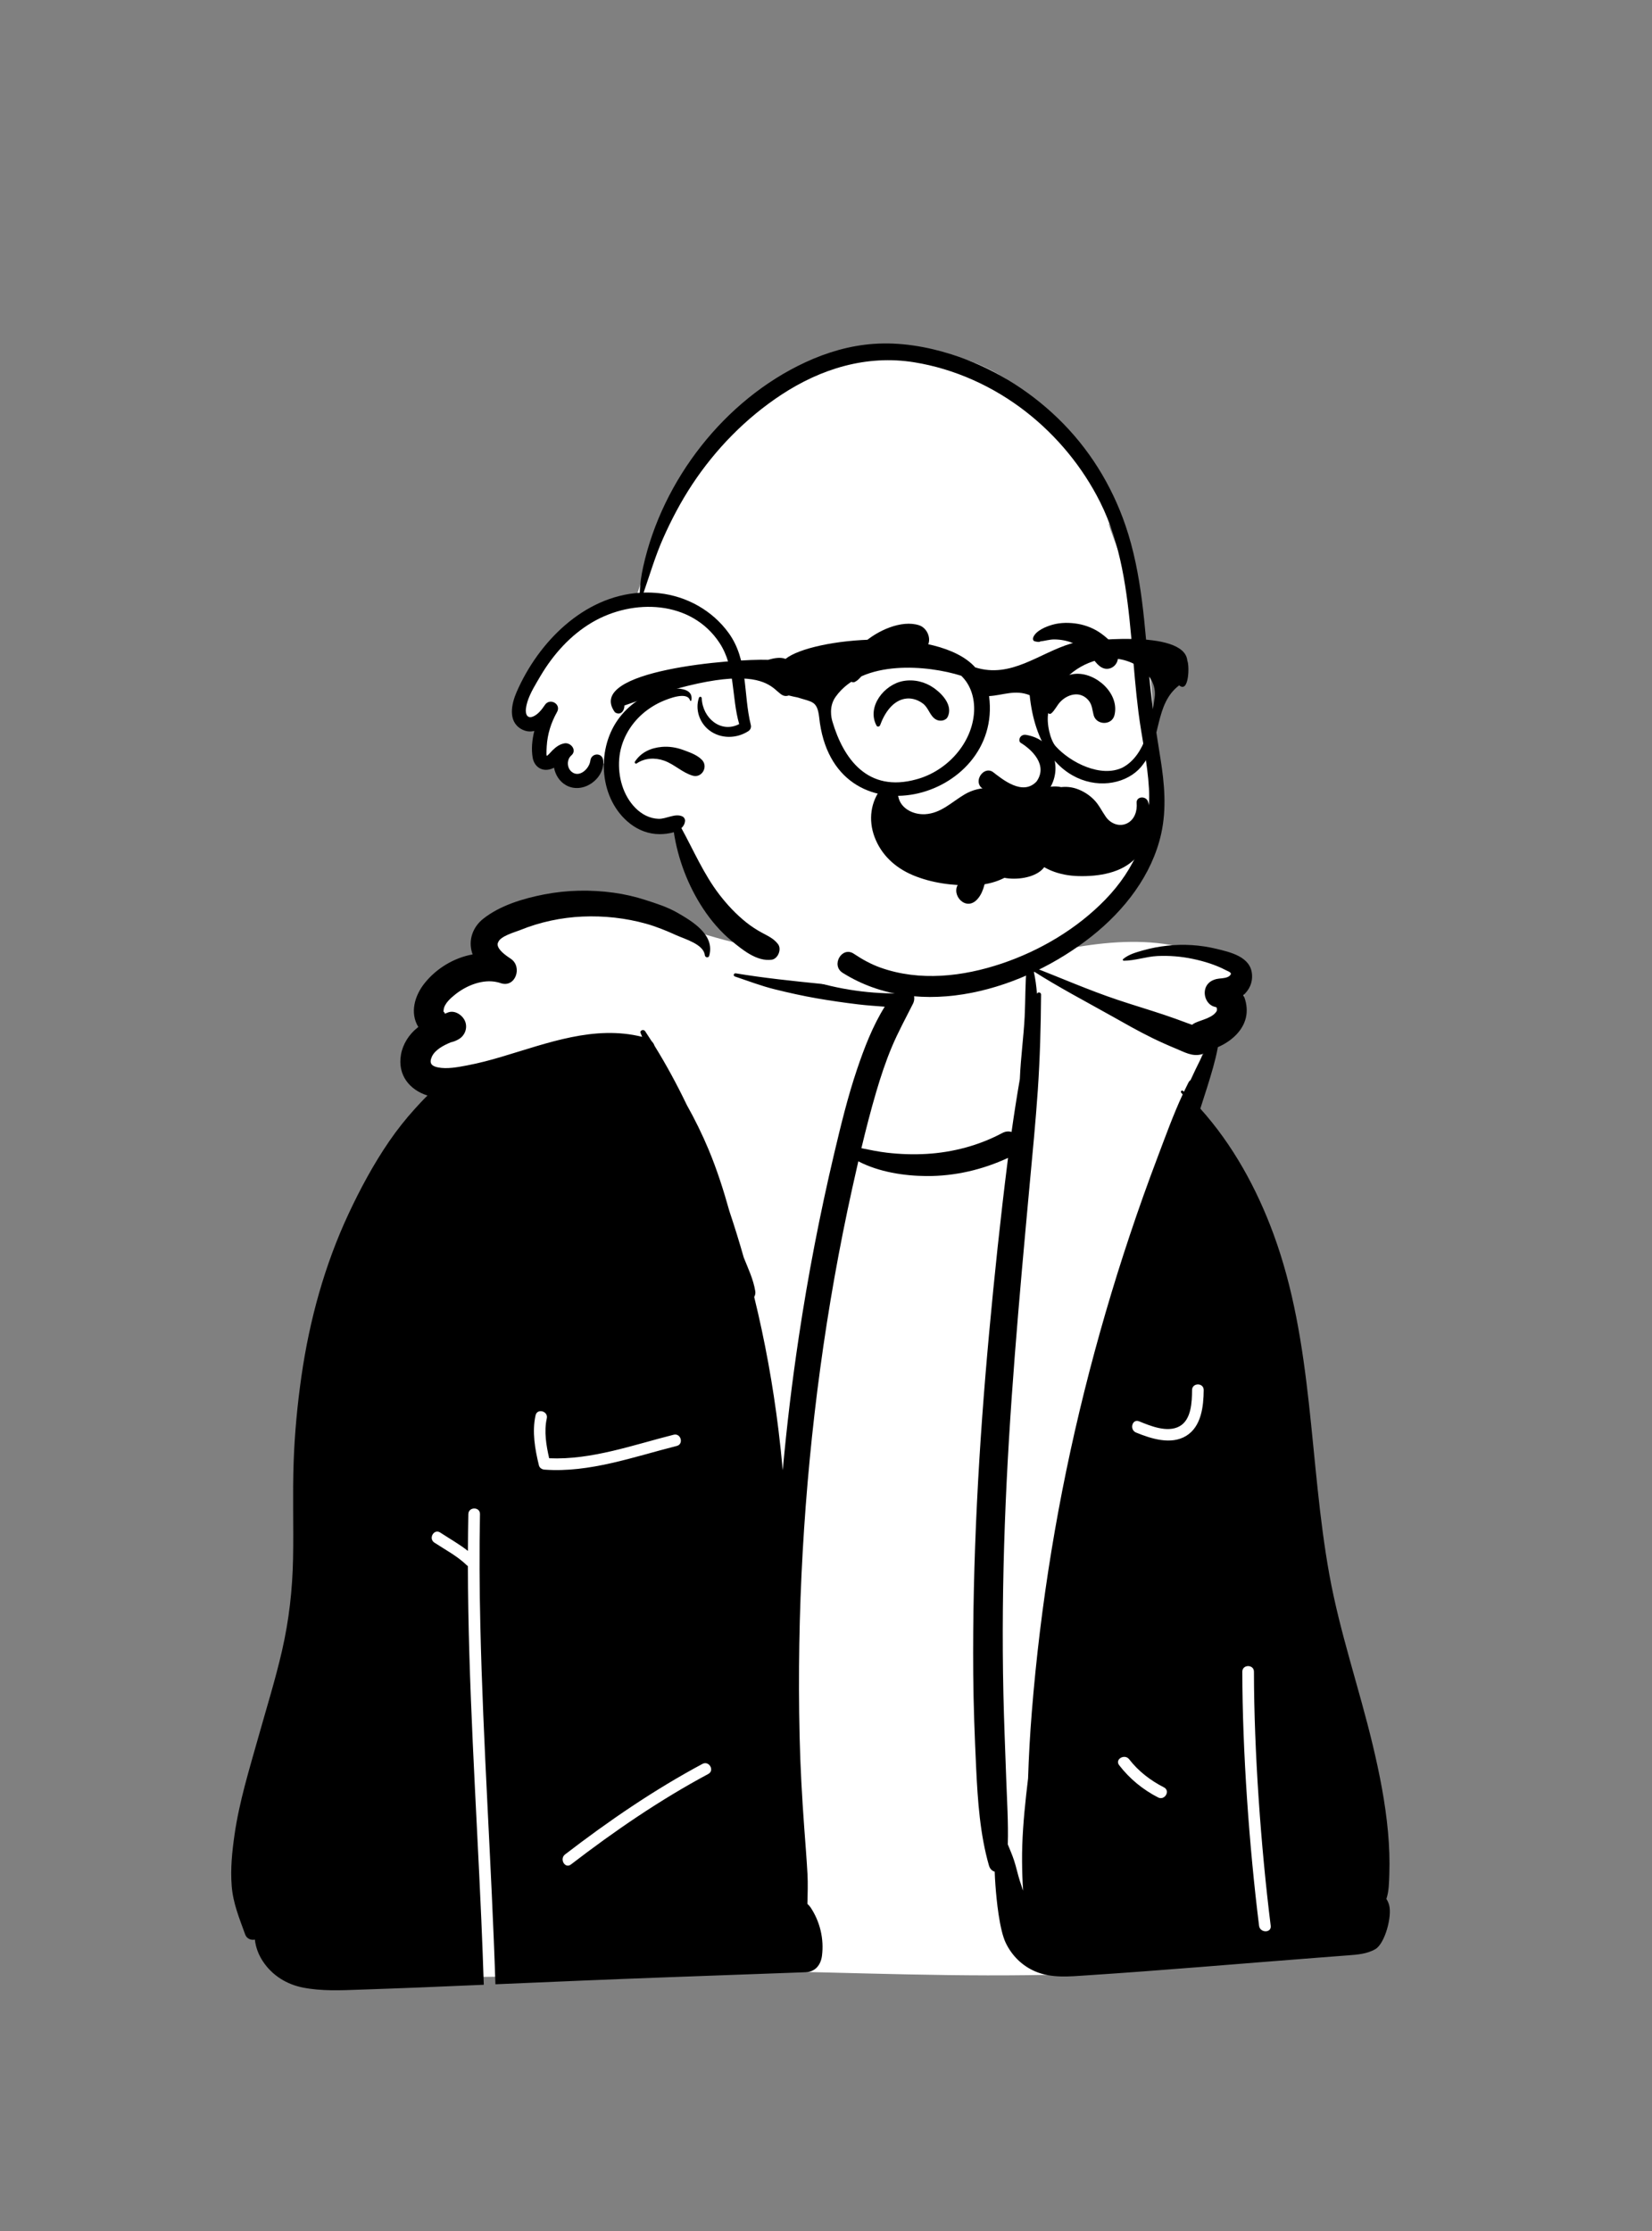 <svg width="240" height="324" viewBox="0 0 240 324" fill="none" xmlns="http://www.w3.org/2000/svg">
<rect x="0" y="0" width="240" height="324" fill="#808080" stroke="none"/>
<path fill-rule="evenodd" clip-rule="evenodd" d="M49.162 285.363C50.276 287.057 52.467 286.796 53.408 285.485C64.121 287.982 75.103 286.998 85.964 286.386C116.571 285.14 147.351 289.045 177.834 284.96C181.068 284.313 184.831 284.622 187.477 282.378C191.709 277.417 190.798 269.885 190.124 263.842C184.72 229.78 177.038 195.406 173.206 161.125C172.992 157.859 174.337 153.802 175.543 150.733C175.841 150.161 177.723 149.602 178.7 148.943C181.698 146.79 181.212 142.932 178.613 140.668C170.198 134.735 158.484 136.808 149.557 138.997C147.846 132.57 145.923 128.342 142.666 127.923C136.467 127.127 121.428 124.691 116.795 127.923C114.579 129.47 113.157 134.918 111.562 137.572C99.928 137.365 76.316 121.794 71.462 139.328C67.518 139.6 63.611 143.045 64.366 147.179C59.251 151.7 63.285 158.48 63.214 164.108C62.542 176.049 56.083 186.728 53.396 198.263C47.254 220.636 40.302 261.331 47.92 283.169C47.756 283.083 47.398 283.212 47.63 283.394C48.492 283.637 48.605 284.724 49.162 285.363Z" fill="white"/>
<path fill-rule="evenodd" clip-rule="evenodd" d="M182.916 279.674C181.487 268.199 180.493 254.347 180.482 242.776C180.481 241.686 182.171 241.688 182.172 242.776C182.184 254.347 183.177 268.199 184.606 279.674C184.74 280.753 183.049 280.74 182.916 279.674M172.332 208.524C170.124 209.875 167.225 208.938 165.04 208.043C164.045 207.636 164.483 206.001 165.489 206.413C167.152 207.094 169.582 208.096 171.337 207.147C173.089 206.199 173.168 203.592 173.181 201.872C173.189 200.783 174.879 200.784 174.871 201.872C174.853 204.212 174.54 207.172 172.332 208.524M168.245 261.036C166.018 259.893 164.117 258.332 162.588 256.35C161.923 255.488 163.392 254.647 164.047 255.497C165.393 257.241 167.147 258.575 169.098 259.576C170.067 260.073 169.211 261.531 168.245 261.036M157.539 202.026C153.717 217.347 151.152 232.943 149.895 248.684C149.639 251.88 149.46 255.071 149.358 258.265C149.257 259.097 149.16 259.932 149.069 260.767C148.725 263.924 148.461 267.133 148.484 270.311C148.494 271.738 148.539 273.158 148.636 274.581C148.467 274.105 148.311 273.628 148.158 273.152C147.848 272.178 147.643 271.167 147.326 270.199C147.064 269.398 146.726 268.631 146.411 267.856V267.853C146.506 264.677 146.291 261.471 146.181 258.309C146.039 254.213 145.864 250.121 145.773 246.023C145.592 237.827 145.682 229.624 145.978 221.433C146.572 204.926 148.072 188.498 149.585 172.059C150.005 167.487 150.457 162.918 150.77 158.338C151.085 153.71 151.211 149.072 151.247 144.431C151.249 144.097 150.742 144.009 150.649 144.332C150.567 143.231 150.421 142.132 150.178 141.069C153.823 143.394 157.666 145.403 161.432 147.517C163.416 148.631 165.392 149.764 167.437 150.761C168.561 151.31 169.695 151.816 170.853 152.293C172.053 152.788 173.2 153.469 174.52 153.124C174.635 153.094 174.742 153.052 174.846 152.997C174.696 153.282 174.546 153.566 174.402 153.853C173.904 154.844 173.428 155.84 172.968 156.844C172.845 156.935 172.737 157.06 172.653 157.222C172.429 157.66 172.211 158.101 172 158.549C171.958 158.509 171.916 158.469 171.873 158.429C171.696 158.262 171.451 158.513 171.607 158.695C171.679 158.777 171.749 158.858 171.818 158.94C170.441 161.906 169.321 165.023 168.168 168.067C166.75 171.807 165.406 175.576 164.141 179.37C161.646 186.832 159.444 194.392 157.539 202.026M102.899 257.627C95.855 261.401 89.273 265.911 82.942 270.775C82.079 271.438 81.238 269.968 82.089 269.315C88.419 264.451 95.002 259.941 102.046 256.167C103.005 255.653 103.858 257.113 102.899 257.627M79.108 213.43C78.742 213.403 78.386 213.191 78.293 212.81C77.722 210.473 77.275 207.927 77.806 205.543C78.043 204.48 79.672 204.932 79.436 205.992C79.017 207.872 79.35 209.904 79.784 211.778C85.928 212.047 91.989 209.842 97.867 208.361C98.924 208.095 99.37 209.726 98.316 209.991C92.081 211.562 85.632 213.913 79.108 213.43M201.411 275.771C201.417 275.756 201.423 275.739 201.427 275.724C201.789 274.629 201.797 273.357 201.837 272.21C201.907 270.168 201.833 268.122 201.649 266.087C201.261 261.803 200.424 257.588 199.425 253.41C197.445 245.133 194.648 237.081 193.129 228.692C190.148 212.226 190.856 195.081 185.006 179.199C182.574 172.596 179.101 166.249 174.381 161.003C174.725 159.955 175.061 158.905 175.389 157.85C175.961 156.015 176.546 154.122 176.899 152.232C176.908 152.181 176.918 152.129 176.925 152.076C178.934 151.209 180.761 149.576 181.074 147.403C181.209 146.464 181.053 145.425 180.647 144.518C181.475 143.753 182.008 142.759 181.881 141.428C181.644 138.921 178.718 138.277 176.682 137.786C174.366 137.231 171.964 137.076 169.596 137.338C168.4 137.469 167.217 137.689 166.061 138.019C165.058 138.304 163.966 138.598 163.161 139.287C163.066 139.367 163.144 139.524 163.258 139.524C164.887 139.518 166.509 138.919 168.155 138.841C169.879 138.761 171.599 138.902 173.289 139.257C174.941 139.604 176.589 140.111 178.091 140.895C178.513 141.117 179.132 141.267 178.636 141.715C178.273 142.043 177.558 142.071 177.092 142.119C176.058 142.227 175.167 142.831 175.036 143.935C174.92 144.909 175.501 146.012 176.536 146.232C176.593 146.245 176.646 146.259 176.692 146.278C176.72 146.331 176.762 146.376 176.758 146.304C176.758 146.304 176.76 146.302 176.76 146.304C176.785 146.458 176.794 146.519 176.794 146.53C176.787 146.517 176.777 146.464 176.768 146.422C176.775 146.46 176.787 146.522 176.804 146.612C176.781 146.513 176.8 146.756 176.781 146.794C176.232 147.809 174.607 148.094 173.661 148.531C173.477 148.616 173.318 148.715 173.183 148.827C172.959 148.749 172.731 148.671 172.501 148.584C171.366 148.159 170.234 147.747 169.085 147.365C166.866 146.623 164.62 145.961 162.402 145.217C158.202 143.81 154.142 142.032 150.02 140.422C149.889 139.936 149.737 139.46 149.557 138.997C149.521 138.9 149.348 138.869 149.329 138.997C149.265 139.407 149.215 139.82 149.173 140.234C149.156 140.272 149.151 140.314 149.16 140.354C148.921 142.764 148.985 145.23 148.862 147.637C148.71 150.639 148.285 153.619 148.165 156.622V156.677C147.721 159.241 147.32 161.813 146.956 164.393C146.549 164.266 146.082 164.292 145.604 164.548C142.228 166.35 138.434 167.354 134.616 167.578C132.694 167.69 130.79 167.627 128.878 167.405C127.621 167.261 126.383 166.999 125.143 166.75C125.796 164.013 126.497 161.289 127.289 158.592C127.942 156.375 128.669 154.168 129.567 152.036C130.473 149.882 131.601 147.826 132.651 145.737C133.135 144.772 132.565 143.294 131.308 143.396C130.936 143.425 130.564 143.448 130.19 143.465C126.552 143.639 122.768 143.233 119.177 142.871C115.089 142.457 110.946 142.028 106.894 141.354C106.594 141.305 106.471 141.713 106.767 141.813C108.689 142.459 110.589 143.19 112.56 143.675C114.588 144.176 116.629 144.632 118.687 144.989C120.658 145.33 122.637 145.615 124.623 145.856C125.918 146.014 127.228 146.095 128.532 146.2C126.776 149.007 125.566 152.173 124.511 155.29C123.157 159.293 122.162 163.413 121.188 167.523C119.105 176.335 117.387 185.235 116.044 194.189C115.08 200.61 114.301 207.056 113.716 213.52C113.542 211.556 113.331 209.599 113.092 207.644C112.294 201.153 111.127 194.705 109.568 188.354C109.708 188.109 109.773 187.815 109.727 187.53C109.446 185.784 108.706 184.264 108.058 182.646C107.413 180.384 106.718 178.137 105.97 175.908C105.121 172.871 104.168 169.88 102.949 166.959C102.018 164.734 100.955 162.565 99.772 160.462C98.359 157.522 96.806 154.646 95.101 151.896C95.012 151.64 94.868 151.402 94.663 151.201C94.353 150.71 94.038 150.226 93.717 149.747C93.508 149.434 92.908 149.624 93.066 150.021C93.14 150.208 93.214 150.393 93.29 150.578C86.346 148.84 79.537 151.497 72.922 153.458C71.253 153.955 69.567 154.403 67.856 154.726C66.51 154.98 64.942 155.288 63.601 155.009C62.703 154.823 62.306 154.415 62.743 153.456C63.195 152.463 64.429 151.809 65.5 151.37C65.903 151.283 66.301 151.129 66.683 150.896C67.575 150.355 67.966 149.227 67.545 148.265C67.163 147.396 66.047 146.648 65.061 147.046C64.919 147.103 64.78 147.158 64.64 147.213C64.625 147.191 64.609 147.162 64.594 147.12C64.452 146.733 64.391 147.196 64.452 146.642C64.553 145.737 65.511 144.915 66.165 144.397C67.794 143.106 70.148 142.151 72.25 142.639C72.409 142.675 72.567 142.719 72.723 142.774C74.889 143.525 75.943 140.405 74.213 139.243C74.107 139.173 73.974 139.084 73.828 138.981C73.108 138.48 72.053 137.636 72.341 136.876C72.696 135.931 74.789 135.388 75.582 135.066C78.447 133.904 81.542 133.244 84.63 133.109C87.738 132.974 90.886 133.316 93.884 134.155C95.354 134.565 96.865 135.189 98.255 135.819C99.504 136.383 102.22 137.129 102.394 138.71C102.432 139.059 102.928 139.177 103.036 138.797C103.887 135.762 100.583 133.802 98.403 132.549C96.972 131.725 95.35 131.211 93.78 130.706C92.276 130.22 90.74 129.863 89.172 129.647C85.807 129.187 82.401 129.246 79.063 129.892C76.023 130.482 72.641 131.488 70.184 133.445C68.675 134.646 67.993 136.556 68.599 138.42C68.62 138.482 68.642 138.545 68.663 138.606C65.948 139.093 63.379 140.648 61.661 142.817C60.25 144.598 59.511 147.077 60.774 149.151C60.721 149.189 60.668 149.229 60.618 149.271C59.413 150.235 58.518 151.634 58.251 153.164C57.73 156.182 59.553 158.294 62.103 159.101C61.471 159.718 60.865 160.373 60.271 161.029C58.942 162.497 57.672 164.097 56.553 165.729C54.284 169.035 52.344 172.634 50.648 176.261C47.16 183.709 44.961 191.725 43.794 199.854C43.207 203.95 42.814 208.067 42.664 212.201C42.491 216.914 42.666 221.629 42.575 226.344C42.487 230.876 41.986 235.297 40.974 239.715C40.004 243.939 38.711 248.08 37.541 252.249C36.22 256.946 34.767 261.621 34.07 266.463C33.717 268.927 33.463 271.398 33.66 273.89C33.858 276.428 34.78 278.599 35.629 280.959C35.844 281.562 36.501 281.805 37.028 281.676C37.146 282.807 37.572 283.91 38.209 284.865C39.559 286.89 41.637 288.181 44.018 288.65C46.701 289.177 49.467 289.052 52.184 288.955C55.131 288.849 58.08 288.754 61.028 288.631C64.113 288.504 67.198 288.373 70.284 288.241C70.182 285.077 70.06 281.915 69.923 278.753C69.179 261.658 68.007 244.553 67.976 227.435C67.916 227.4 67.858 227.359 67.802 227.304C66.412 225.961 64.707 225.079 63.105 224.028C62.198 223.433 63.046 221.969 63.958 222.568C65.309 223.454 66.716 224.242 67.982 225.235C67.99 223.453 68.005 221.671 68.041 219.889C68.062 218.801 69.752 218.801 69.731 219.889C69.625 225.26 69.66 230.632 69.782 236.002C70.175 253.404 71.411 270.774 71.974 288.169C80.255 287.815 88.537 287.458 96.82 287.156C103.558 286.911 110.295 286.666 117.032 286.421C118.446 286.37 119.24 285.359 119.413 284.038C119.73 281.608 119.135 279.095 117.787 277.051C117.647 276.84 117.482 276.652 117.299 276.491C117.33 275.035 117.389 273.577 117.307 272.121C117.185 269.897 117.001 267.674 116.84 265.453C116.515 261.004 116.263 256.546 116.164 252.087C115.961 243.168 116.109 234.24 116.614 225.334C117.626 207.54 119.982 189.861 123.837 172.456C124.118 171.188 124.401 169.92 124.695 168.654C127.693 170.212 131.339 170.772 134.616 170.793C138.723 170.818 142.739 169.873 146.449 168.156C146.424 168.348 146.399 168.538 146.375 168.73C145.34 176.973 144.468 185.232 143.707 193.503C142.19 209.99 141.261 226.545 141.389 243.106C141.425 247.695 141.601 252.269 141.818 256.851C142.04 261.511 142.38 266.435 143.677 270.931C143.821 271.427 144.14 271.713 144.508 271.816C144.527 272.471 144.569 273.129 144.615 273.776C144.765 275.878 145.194 280.247 146.111 282.153C147.005 284.013 148.494 285.489 150.394 286.3C152.806 287.329 155.415 287.034 157.963 286.869C169.042 286.146 180.113 285.178 191.185 284.328C192.727 284.21 194.27 284.094 195.81 283.973C197.181 283.867 198.599 283.774 199.816 283.062C201.199 282.253 202.279 278.277 201.801 276.633C201.715 276.333 201.584 276.037 201.411 275.771" fill="black"/>
<path fill-rule="evenodd" clip-rule="evenodd" d="M162.856 78.64C155.424 59.078 142.026 44.756 119.439 53.752C118.791 53.31 117.945 53.192 117.135 53.709C104.831 61.438 95.971 73.829 92.131 87.802C89.794 88.246 87.523 89.021 85.495 90.293C81.087 93.055 78.122 97.452 75.342 101.734C74.506 103.021 75.28 105.153 76.851 105.445C77.533 105.572 78.21 105.648 78.882 105.668C78.718 106.262 78.503 106.837 78.228 107.364C77.235 109.271 79.112 111.296 80.871 110.774C81.066 110.878 81.271 110.963 81.483 111.026C81.507 112.107 82.062 113.553 83.16 113.771C84.937 114.153 87.297 112.793 86.878 110.805C87.415 110.9 87.95 110.911 88.471 110.846C88.529 111.881 88.511 112.961 88.654 113.916C89.121 118.415 93.614 121.437 97.9 120.068C98.162 121.47 98.471 123.44 99.851 124.201C101.465 128.729 104.251 133.897 108.815 135.961C108.409 137.002 108.629 138.269 109.853 138.966C118.207 143.73 128.233 145.342 137.678 143.571C141.452 143.346 145.13 142.493 148.66 140.675C151.234 139.349 153.6 137.666 155.91 135.931C158.222 134.195 160.693 132.504 162.538 130.25C164.541 127.802 165.474 124.922 166.079 121.856C168.853 107.941 167.895 94.278 162.856 81.022C156.619 64.614 169.091 95.049 162.856 78.64Z" fill="white"/>
<path fill-rule="evenodd" clip-rule="evenodd" d="M126.924 49.94C130.727 49.671 134.601 50.313 138.223 51.46C144 53.289 149.306 56.518 153.665 60.721C158.158 65.053 161.48 70.393 163.501 76.292C165.937 83.406 166.302 91.001 166.987 98.427C167.334 102.179 167.905 105.873 168.498 109.589L168.592 110.176C169.172 113.796 169.498 117.457 168.697 121.071C167.366 127.078 163.374 132.177 158.637 135.945C148.904 143.685 133.753 148.404 122.422 141.282C120.669 140.18 122.33 137.362 124.041 138.51C125.246 139.318 126.522 140.027 127.89 140.516C133.607 142.56 139.886 141.832 145.537 139.931C151.105 138.057 156.449 134.891 160.557 130.667C164.873 126.23 167.265 120.749 166.919 114.512C166.713 110.801 165.868 107.159 165.399 103.479C164.984 100.219 164.735 96.942 164.447 93.669L164.342 92.492C163.733 85.823 162.859 78.972 159.826 72.919C157.275 67.827 153.54 63.297 149.048 59.798C144.346 56.135 138.729 53.574 132.836 52.618C125.906 51.494 119.272 53.538 113.492 57.341C108.365 60.714 103.957 65.222 100.577 70.337C98.938 72.817 97.541 75.465 96.336 78.181C95.2 80.74 94.416 83.422 93.502 86.06C94.254 86.037 95.019 86.066 95.795 86.152C99.776 86.593 103.485 88.657 105.847 91.912C108.732 95.889 107.952 100.771 109.079 105.294C109.167 105.645 109.018 105.988 108.718 106.183C107.009 107.288 104.722 107.324 103.068 106.08C101.632 105 100.958 103.048 101.539 101.342C101.615 101.12 101.939 101.159 101.948 101.398C102.057 104.301 104.749 106.536 107.388 105.155C106.256 101.255 106.852 96.899 104.537 93.376C100.439 87.141 91.959 86.884 86.002 90.398C82.868 92.248 80.386 95.029 78.539 98.139L78.007 99.042C77.298 100.249 76.548 101.614 76.401 102.942C76.317 103.709 76.6 104.43 77.479 104.043C78.19 103.731 78.741 103.002 79.163 102.375C79.884 101.307 81.54 102.23 80.945 103.368L80.925 103.405C80.058 104.941 79.525 106.632 79.427 108.395L79.402 108.883C79.386 109.239 79.374 109.745 79.449 109.763C79.54 109.785 80.166 109.062 80.271 108.961C80.774 108.478 81.291 108.083 81.991 107.955C82.911 107.786 83.84 108.925 83.041 109.672L83.008 109.702C82.295 110.321 82.327 111.558 83.114 112.137C84.225 112.956 85.593 111.62 85.755 110.521L85.76 110.48C85.903 109.292 87.552 109.25 87.642 110.48C87.836 113.149 84.659 115.387 82.242 114.04C81.287 113.508 80.679 112.533 80.489 111.489C80.183 111.65 79.854 111.762 79.506 111.793C78.374 111.893 77.568 111.096 77.385 110.027C77.172 108.781 77.298 107.447 77.626 106.153C77.011 106.301 76.364 106.245 75.713 105.869C73.746 104.733 74.311 102.206 75.054 100.5C78.226 93.218 84.798 86.611 92.94 86.086C92.985 84.802 93.159 83.587 93.444 82.3C96.229 69.717 105.251 58.065 116.996 52.619C120.135 51.163 123.463 50.184 126.924 49.94ZM96.122 100.207L96.233 100.181C97.502 99.908 100.842 99.587 100.439 101.723C100.42 101.823 100.274 101.811 100.248 101.723C99.854 100.38 97.176 101.454 96.394 101.777C95.316 102.223 94.253 102.88 93.373 103.644C91.446 105.317 90.154 107.675 89.957 110.235C89.763 112.776 90.499 115.519 92.331 117.357C93.229 118.257 94.375 118.869 95.663 118.914C96.819 118.954 98.097 118.053 99.165 118.581C99.375 118.685 99.542 118.97 99.523 119.205C99.487 119.65 99.288 119.997 98.992 120.265C100.778 123.523 102.241 126.971 104.52 129.933C105.664 131.419 106.96 132.796 108.428 133.967C109.125 134.524 109.884 135.013 110.666 135.443C111.582 135.947 112.376 136.262 113.03 137.116C113.587 137.844 113.029 139.252 112.11 139.377C109.945 139.672 107.84 137.921 106.251 136.609C104.663 135.298 103.29 133.682 102.156 131.966C99.978 128.672 98.488 124.785 97.892 120.854C97.2 121.073 96.421 121.14 95.836 121.141C94.277 121.145 92.788 120.584 91.564 119.636C87.079 116.166 86.581 109.042 89.745 104.55C91.26 102.4 93.561 100.812 96.122 100.207ZM96.15 108.469C97.189 108.378 98.228 108.542 99.206 108.896L99.609 109.043C100.46 109.354 101.366 109.72 101.98 110.358C102.919 111.334 101.984 113.024 100.647 112.65C99.168 112.237 97.965 110.991 96.487 110.468C95.165 110.001 93.668 110.067 92.495 110.872C92.34 110.978 92.136 110.768 92.238 110.614C93.135 109.247 94.552 108.609 96.15 108.469Z" fill="black"/>
<path fill-rule="evenodd" clip-rule="evenodd" d="M138.835 118.841C140.016 116.896 142.536 121.66 142.803 122.479C143.04 123.205 143.197 123.948 143.276 124.7C144.192 124.906 145.144 124.906 146.083 124.726C147.478 124.458 148.331 123.708 149.544 123.064C150.381 122.618 151.437 123.14 151.873 123.879C152.385 124.748 152.059 125.65 151.385 126.298C150.107 127.527 147.592 127.809 145.924 127.483C144.968 127.296 144.092 126.937 143.319 126.416C143.314 126.514 143.31 126.611 143.303 126.708L143.288 126.876C143.16 128.239 142.785 129.953 141.727 130.84C139.992 132.294 137.85 129.497 139.536 128.044L139.589 128C140.637 127.153 140.865 124.88 140.809 123.628C140.772 122.811 140.623 121.983 140.365 121.205L140.312 121.05C140.235 120.83 139.388 118.744 139.082 119.01L139.068 119.025C138.942 119.176 138.738 119 138.835 118.841ZM148.271 107.866C149.866 108.837 152.297 111.099 150.581 113.504C148.561 115.624 145.652 113.193 144.219 112.093C142.89 111.241 141.397 113.433 142.63 114.428C152.987 122.099 157.19 108.12 149.078 106.726C148.185 106.572 147.853 107.566 148.271 107.866ZM131.235 98.9C132.795 98.623 134.392 99.011 135.682 99.923L135.78 99.994C137.023 100.903 138.413 102.5 137.7 104.067C137.414 104.697 136.557 104.795 136.013 104.51C135.107 104.035 134.943 102.866 134.135 102.219C133.472 101.689 132.579 101.367 131.726 101.445C129.721 101.627 128.487 103.605 127.865 105.31C127.785 105.528 127.465 105.613 127.34 105.379C125.871 102.633 128.471 99.39 131.235 98.9ZM156.209 97.863C159.196 97.617 162.692 100.715 161.905 103.868C161.528 105.382 159.284 105.338 158.886 103.868C158.666 103.059 158.688 102.344 158.106 101.672C157.626 101.118 156.943 100.795 156.209 100.845C155.401 100.899 154.655 101.304 154.088 101.872C153.576 102.385 153.27 103.136 152.739 103.59C152.609 103.702 152.434 103.709 152.305 103.59C151.393 102.749 151.94 100.996 152.519 100.117C153.347 98.86 154.696 97.988 156.209 97.863ZM125.548 93.306C127.464 91.609 130.945 89.971 133.529 90.806C135.014 91.286 135.662 93.68 134.004 94.439C132.083 95.318 129.869 94.96 127.915 95.871C127.094 96.254 126.322 96.732 125.751 97.434C125.301 97.987 124.843 98.714 124.191 99.033C124.02 99.117 123.789 99.119 123.651 98.963C122.224 97.348 124.302 94.409 125.548 93.306ZM152.916 90.722C154.1 90.389 155.414 90.396 156.617 90.605C157.82 90.814 159.04 91.312 160.022 92.039L160.136 92.124C161.208 92.932 162.487 94.108 162.418 95.539C162.361 96.734 161.104 97.543 160.019 96.916C159.135 96.406 158.719 95.382 157.97 94.701C157.352 94.138 156.626 93.695 155.851 93.384C154.991 93.039 154.129 92.877 153.206 92.862C152.495 92.85 151.78 93.084 151.082 93.158C151.14 93.276 150.588 93.221 150.272 93.117C150.038 93.017 150.037 92.721 150.118 92.529C150.521 91.577 151.985 90.983 152.916 90.722Z" fill="black"/>
<path fill-rule="evenodd" clip-rule="evenodd" d="M166.773 116.395C166.491 115.554 165.042 115.627 165.131 116.618C165.233 117.75 164.846 119.012 163.762 119.561C162.628 120.137 161.351 119.619 160.658 118.632C160.056 117.775 159.641 116.841 158.884 116.093C158.18 115.397 157.323 114.861 156.386 114.542C155.657 114.294 154.9 114.228 154.165 114.31C152.336 113.896 150.216 114.837 149.076 116.264C149.002 116.356 148.934 116.45 148.868 116.546C148.755 116.392 148.637 116.239 148.511 116.089C148.188 115.702 147.787 115.619 147.425 115.724C145.363 114.19 142.473 113.987 140.131 115.371C138.255 116.481 136.702 118.116 134.395 118.243C132.567 118.344 130.577 117.301 130.448 115.291C130.38 114.242 128.951 113.368 128.149 114.339C126.464 116.382 126.127 119.095 127.059 121.564C128.043 124.17 130.048 126.006 132.587 127.085C135.328 128.251 138.541 128.656 141.506 128.564C144.463 128.472 147.151 127.335 148.933 124.915C149.146 124.627 149.333 124.333 149.497 124.036C151.227 126.24 153.939 127.167 156.702 127.233C159.592 127.303 163.008 126.795 165.052 124.55C167.021 122.386 167.701 119.167 166.773 116.395" fill="black"/>
<path fill-rule="evenodd" clip-rule="evenodd" d="M163.095 111.466C159.925 112.993 155.501 110.74 153.369 108.38C152.593 107.521 151.995 105.062 152.293 103.503C153.102 99.28 156.14 96.745 159.347 95.88C163.793 94.68 168.267 97.72 167.745 101.307C167.251 104.707 166.501 109.639 163.095 111.466M141.514 103.354C141.26 107.956 137.566 111.984 133.15 113.177C126.036 115.163 122.52 110.16 120.928 104.771C120.769 104.235 120.397 102.601 121.396 101.198C125.322 95.683 134.874 96.623 139.644 98.137C141.041 99.473 141.612 101.402 141.514 103.354M166.54 95.416C166.538 95.419 166.536 95.421 166.534 95.424C166.517 95.414 166.501 95.404 166.485 95.394C166.503 95.401 166.522 95.408 166.54 95.416M172.493 95.948C172.079 91.262 157.383 93.056 155.665 93.44C150.976 94.82 146.925 98.574 141.682 96.924C136.25 90.866 117.957 92.603 114.122 95.689C113.396 95.404 112.513 95.557 111.578 95.826C106.775 95.652 84.849 97.308 89.334 103.441C90.014 103.913 90.694 103.433 90.713 102.46C114.093 94.017 111.826 101.925 114.599 101.001C115.022 101.123 115.464 101.2 115.851 101.281C117.997 101.972 118.725 101.759 119.008 104.169C120.95 122.778 145.722 116.355 143.691 101.091C145.702 100.98 147.462 100.11 149.589 100.96C151.066 115.339 162.633 115.92 166.114 110.935C168.739 107.475 167.698 102.254 171.307 99.532C172.731 100.725 172.823 96.7 172.493 95.948" fill="black"/>
</svg>
